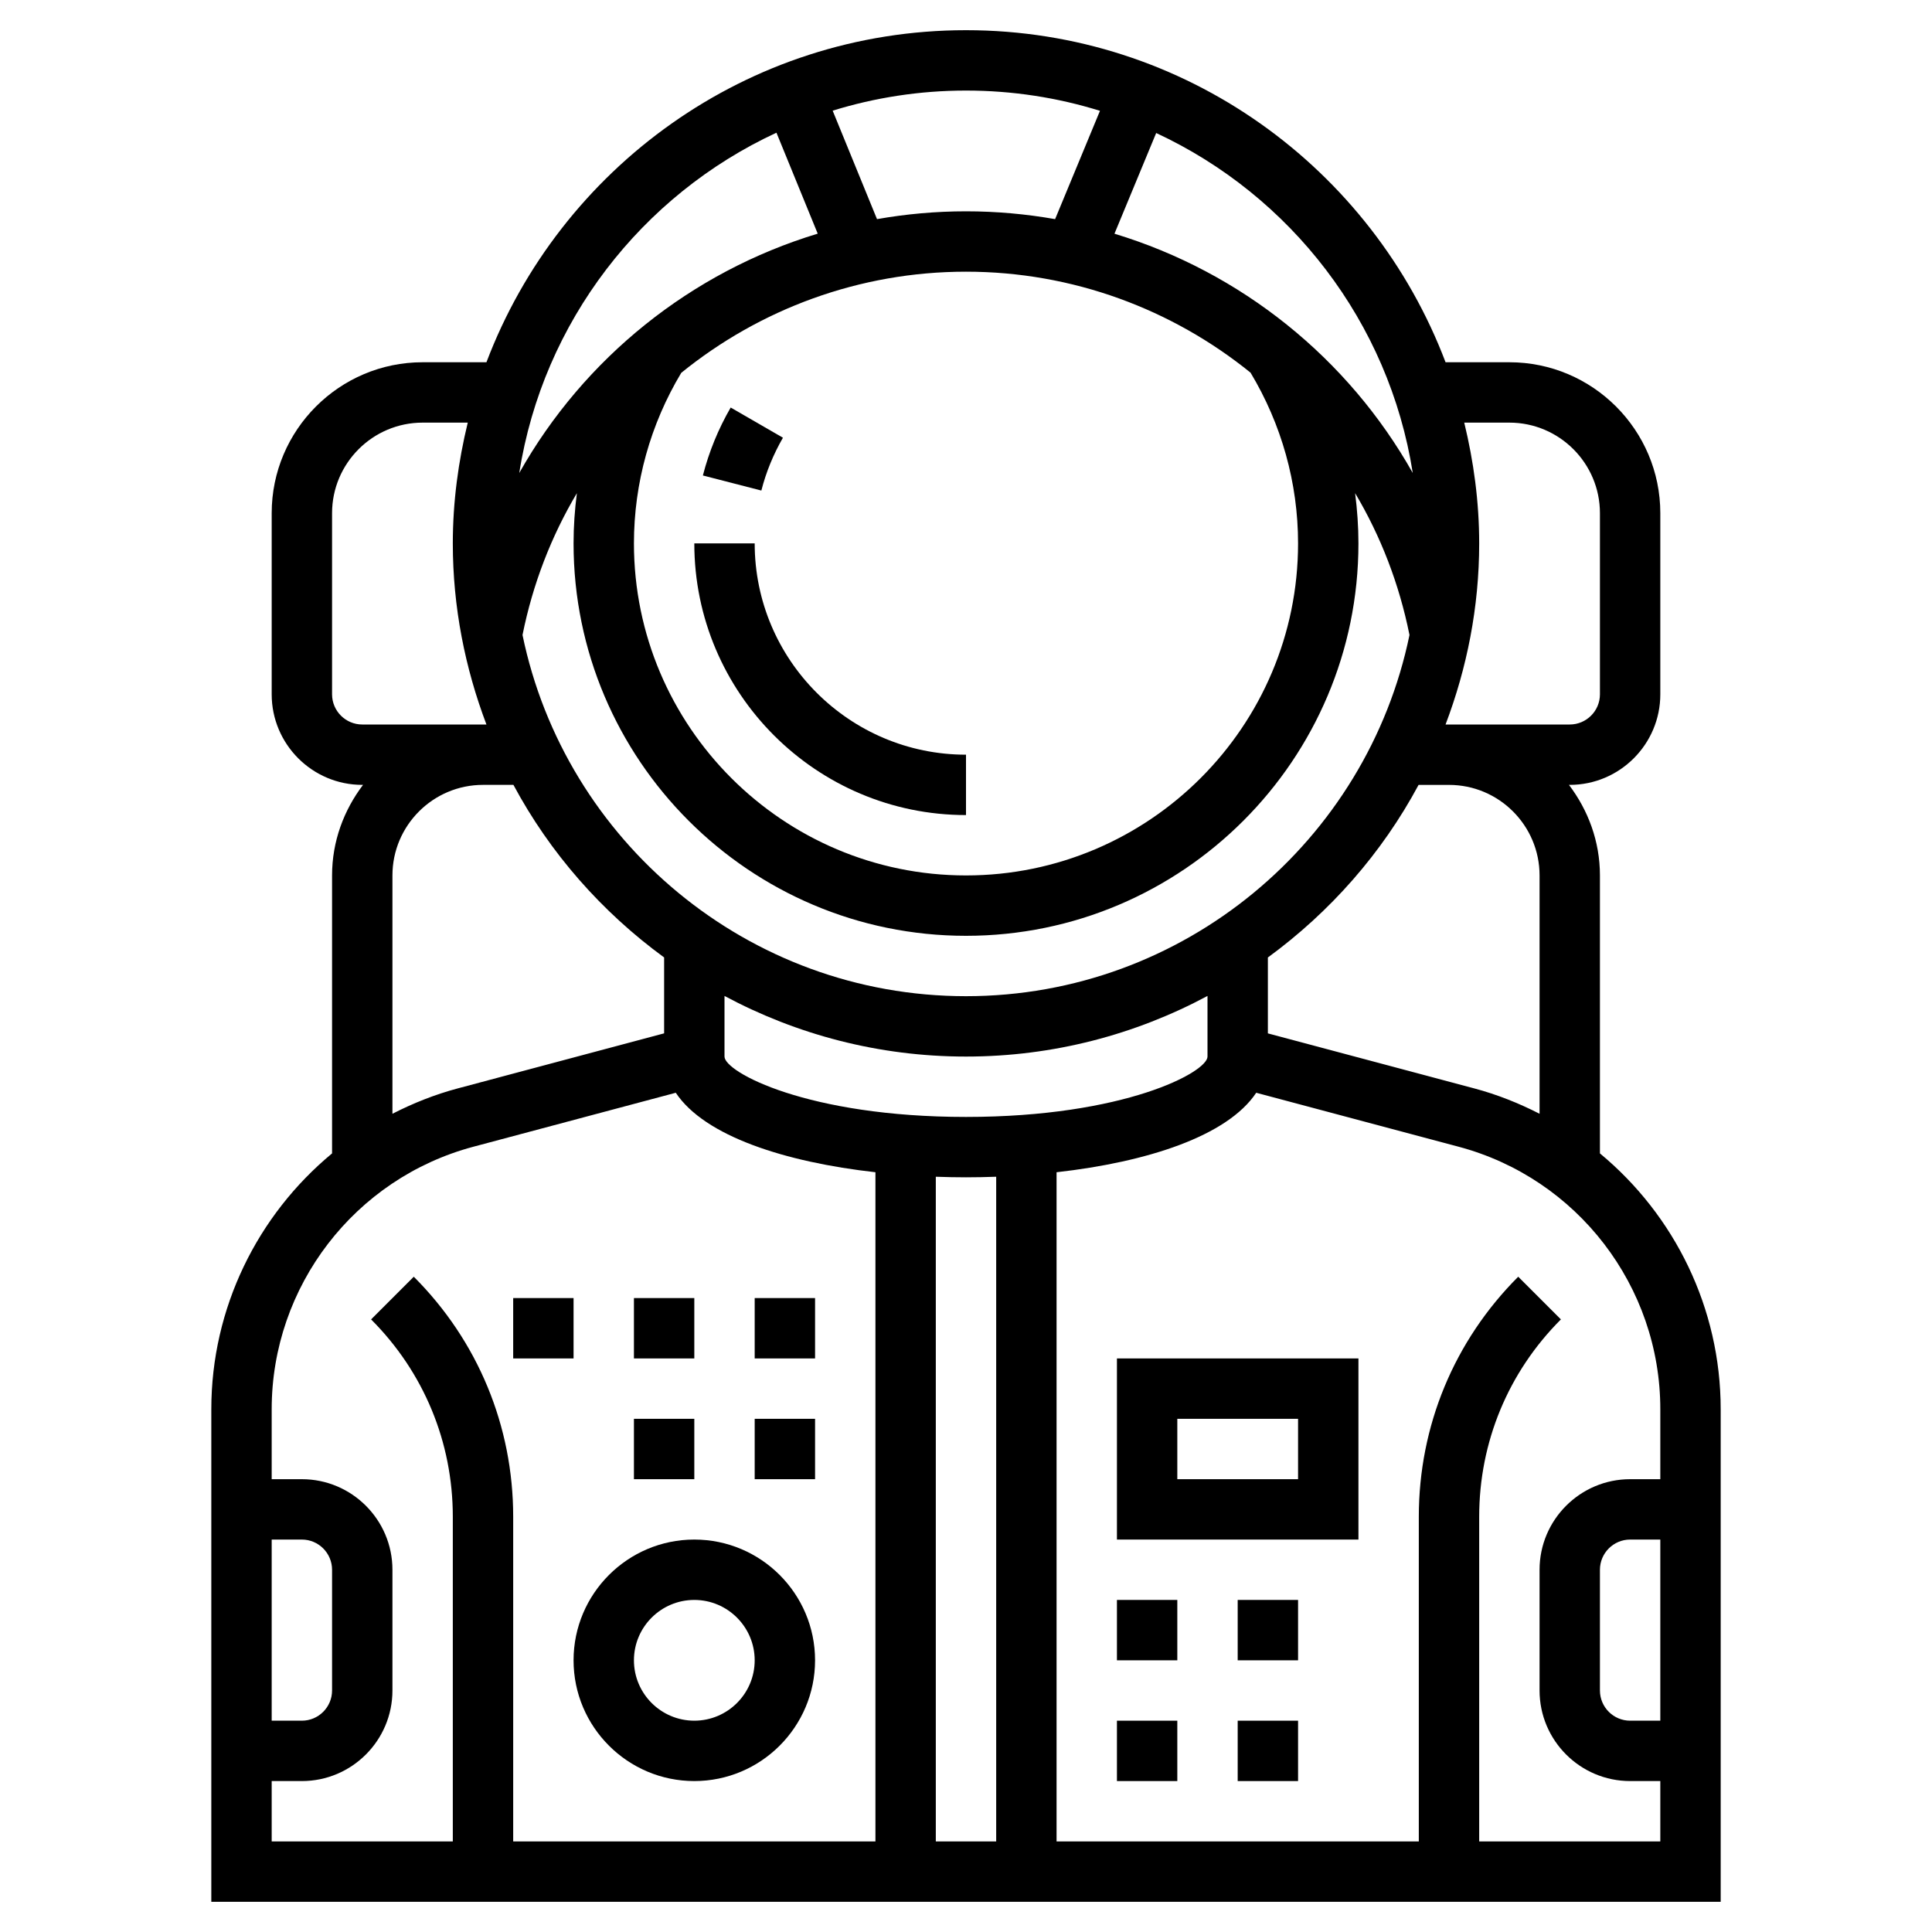 <svg id="Layer_5" enable-background="new 0 0 64 64" height="512" viewBox="0 0 64 64" width="512" xmlns="http://www.w3.org/2000/svg"><g><path d="m53 38.208v-9.208c0-1.13-.391-2.162-1.026-3h.026c1.654 0 3-1.346 3-3v-6c0-2.757-2.243-5-5-5h-2.114c-2.433-6.417-8.626-11-15.886-11s-13.453 4.583-15.886 11h-2.114c-2.757 0-5 2.243-5 5v6c0 1.654 1.346 3 3 3h.026c-.635.838-1.026 1.87-1.026 3v9.208c-2.469 2.044-4 5.119-4 8.475v16.317h50v-16.317c0-3.356-1.531-6.431-4-8.475zm-2-9.208v7.895c-.682-.349-1.403-.638-2.166-.841l-6.834-1.822v-2.514c2.061-1.507 3.779-3.454 4.992-5.717h1.008c1.654-.001 3 1.345 3 2.999zm-19 10c.332 0 .666-.007 1-.019v22.019h-2v-22.019c.334.012.668.019 1 .019zm0-2c-5.25 0-8-1.486-8-2v-2.008c2.386 1.278 5.109 2.008 8 2.008s5.614-.73 8-2.008v2.008c0 .514-2.75 2-8 2zm-14.691-15.965c.34-1.694.955-3.276 1.801-4.698-.071.55-.11 1.104-.11 1.663 0 7.168 5.832 13 13 13s13-5.832 13-13c0-.559-.04-1.114-.11-1.664.846 1.422 1.461 3.005 1.801 4.699-1.408 6.821-7.46 11.965-14.691 11.965s-13.283-5.144-14.691-11.965zm14.691-12.035c3.538 0 6.831 1.245 9.426 3.345 1.025 1.705 1.574 3.654 1.574 5.655 0 6.065-4.935 11-11 11s-11-4.935-11-11c0-1.998.546-3.948 1.568-5.65 2.596-2.104 5.891-3.35 9.432-3.35zm18 5c1.654 0 3 1.346 3 3v6c0 .551-.449 1-1 1h-4-.114c.708-1.869 1.114-3.886 1.114-6 0-1.38-.183-2.715-.495-4zm-3.2 1.669c-2.143-3.806-5.689-6.656-9.882-7.927l1.382-3.336c4.451 2.071 7.713 6.255 8.5 11.263zm-10.362-11.998-1.486 3.588c-.961-.169-1.948-.259-2.952-.259-1.003 0-1.988.09-2.948.259l-1.469-3.593c1.397-.432 2.88-.666 4.417-.666 1.545 0 3.035.235 4.438.671zm-10.717.725 1.367 3.344c-4.195 1.27-7.743 4.121-9.887 7.929.787-5.015 4.058-9.205 8.52-11.273zm-14.721 18.604v-6c0-1.654 1.346-3 3-3h1.495c-.312 1.285-.495 2.62-.495 4 0 2.114.406 4.131 1.114 6h-.114-4c-.551 0-1-.449-1-1zm2 6c0-1.654 1.346-3 3-3h1.008c1.213 2.264 2.931 4.211 4.992 5.717v2.514l-6.834 1.823c-.763.203-1.484.492-2.166.841zm-4 22h1c.551 0 1 .449 1 1v4c0 .551-.449 1-1 1h-1zm0 8h1c1.654 0 3-1.346 3-3v-4c0-1.654-1.346-3-3-3h-1v-2.317c0-4.071 2.748-7.647 6.681-8.696l6.705-1.788c.957 1.44 3.623 2.297 6.614 2.633v22.168h-12v-10.757c0-3.003-1.169-5.826-3.293-7.95l-1.414 1.414c1.746 1.746 2.707 4.067 2.707 6.536v10.757h-6zm40 2v-10.757c0-2.469.961-4.79 2.707-6.536l-1.414-1.414c-2.124 2.124-3.293 4.947-3.293 7.95v10.757h-12v-22.168c2.991-.336 5.656-1.194 6.614-2.633l6.705 1.788c3.933 1.049 6.681 4.625 6.681 8.696v2.317h-1c-1.654 0-3 1.346-3 3v4c0 1.654 1.346 3 3 3h1v2zm6-10v6h-1c-.551 0-1-.449-1-1v-4c0-.551.449-1 1-1z"/><path d="m37 51h8v-6h-8zm2-4h4v2h-4z"/><path d="m23 59c2.206 0 4-1.794 4-4s-1.794-4-4-4-4 1.794-4 4 1.794 4 4 4zm0-6c1.103 0 2 .897 2 2s-.897 2-2 2-2-.897-2-2 .897-2 2-2z"/><path d="m21 43h2v2h-2z"/><path d="m25 43h2v2h-2z"/><path d="m17 43h2v2h-2z"/><path d="m21 47h2v2h-2z"/><path d="m25 47h2v2h-2z"/><path d="m41 53h2v2h-2z"/><path d="m37 53h2v2h-2z"/><path d="m41 57h2v2h-2z"/><path d="m37 57h2v2h-2z"/><path d="m25.936 14.5-1.731-1c-.409.707-.719 1.464-.921 2.251l1.937.499c.156-.612.398-1.2.715-1.75z"/><path d="m23 18c0 4.962 4.038 9 9 9v-2c-3.86 0-7-3.14-7-7z"/></g></svg>